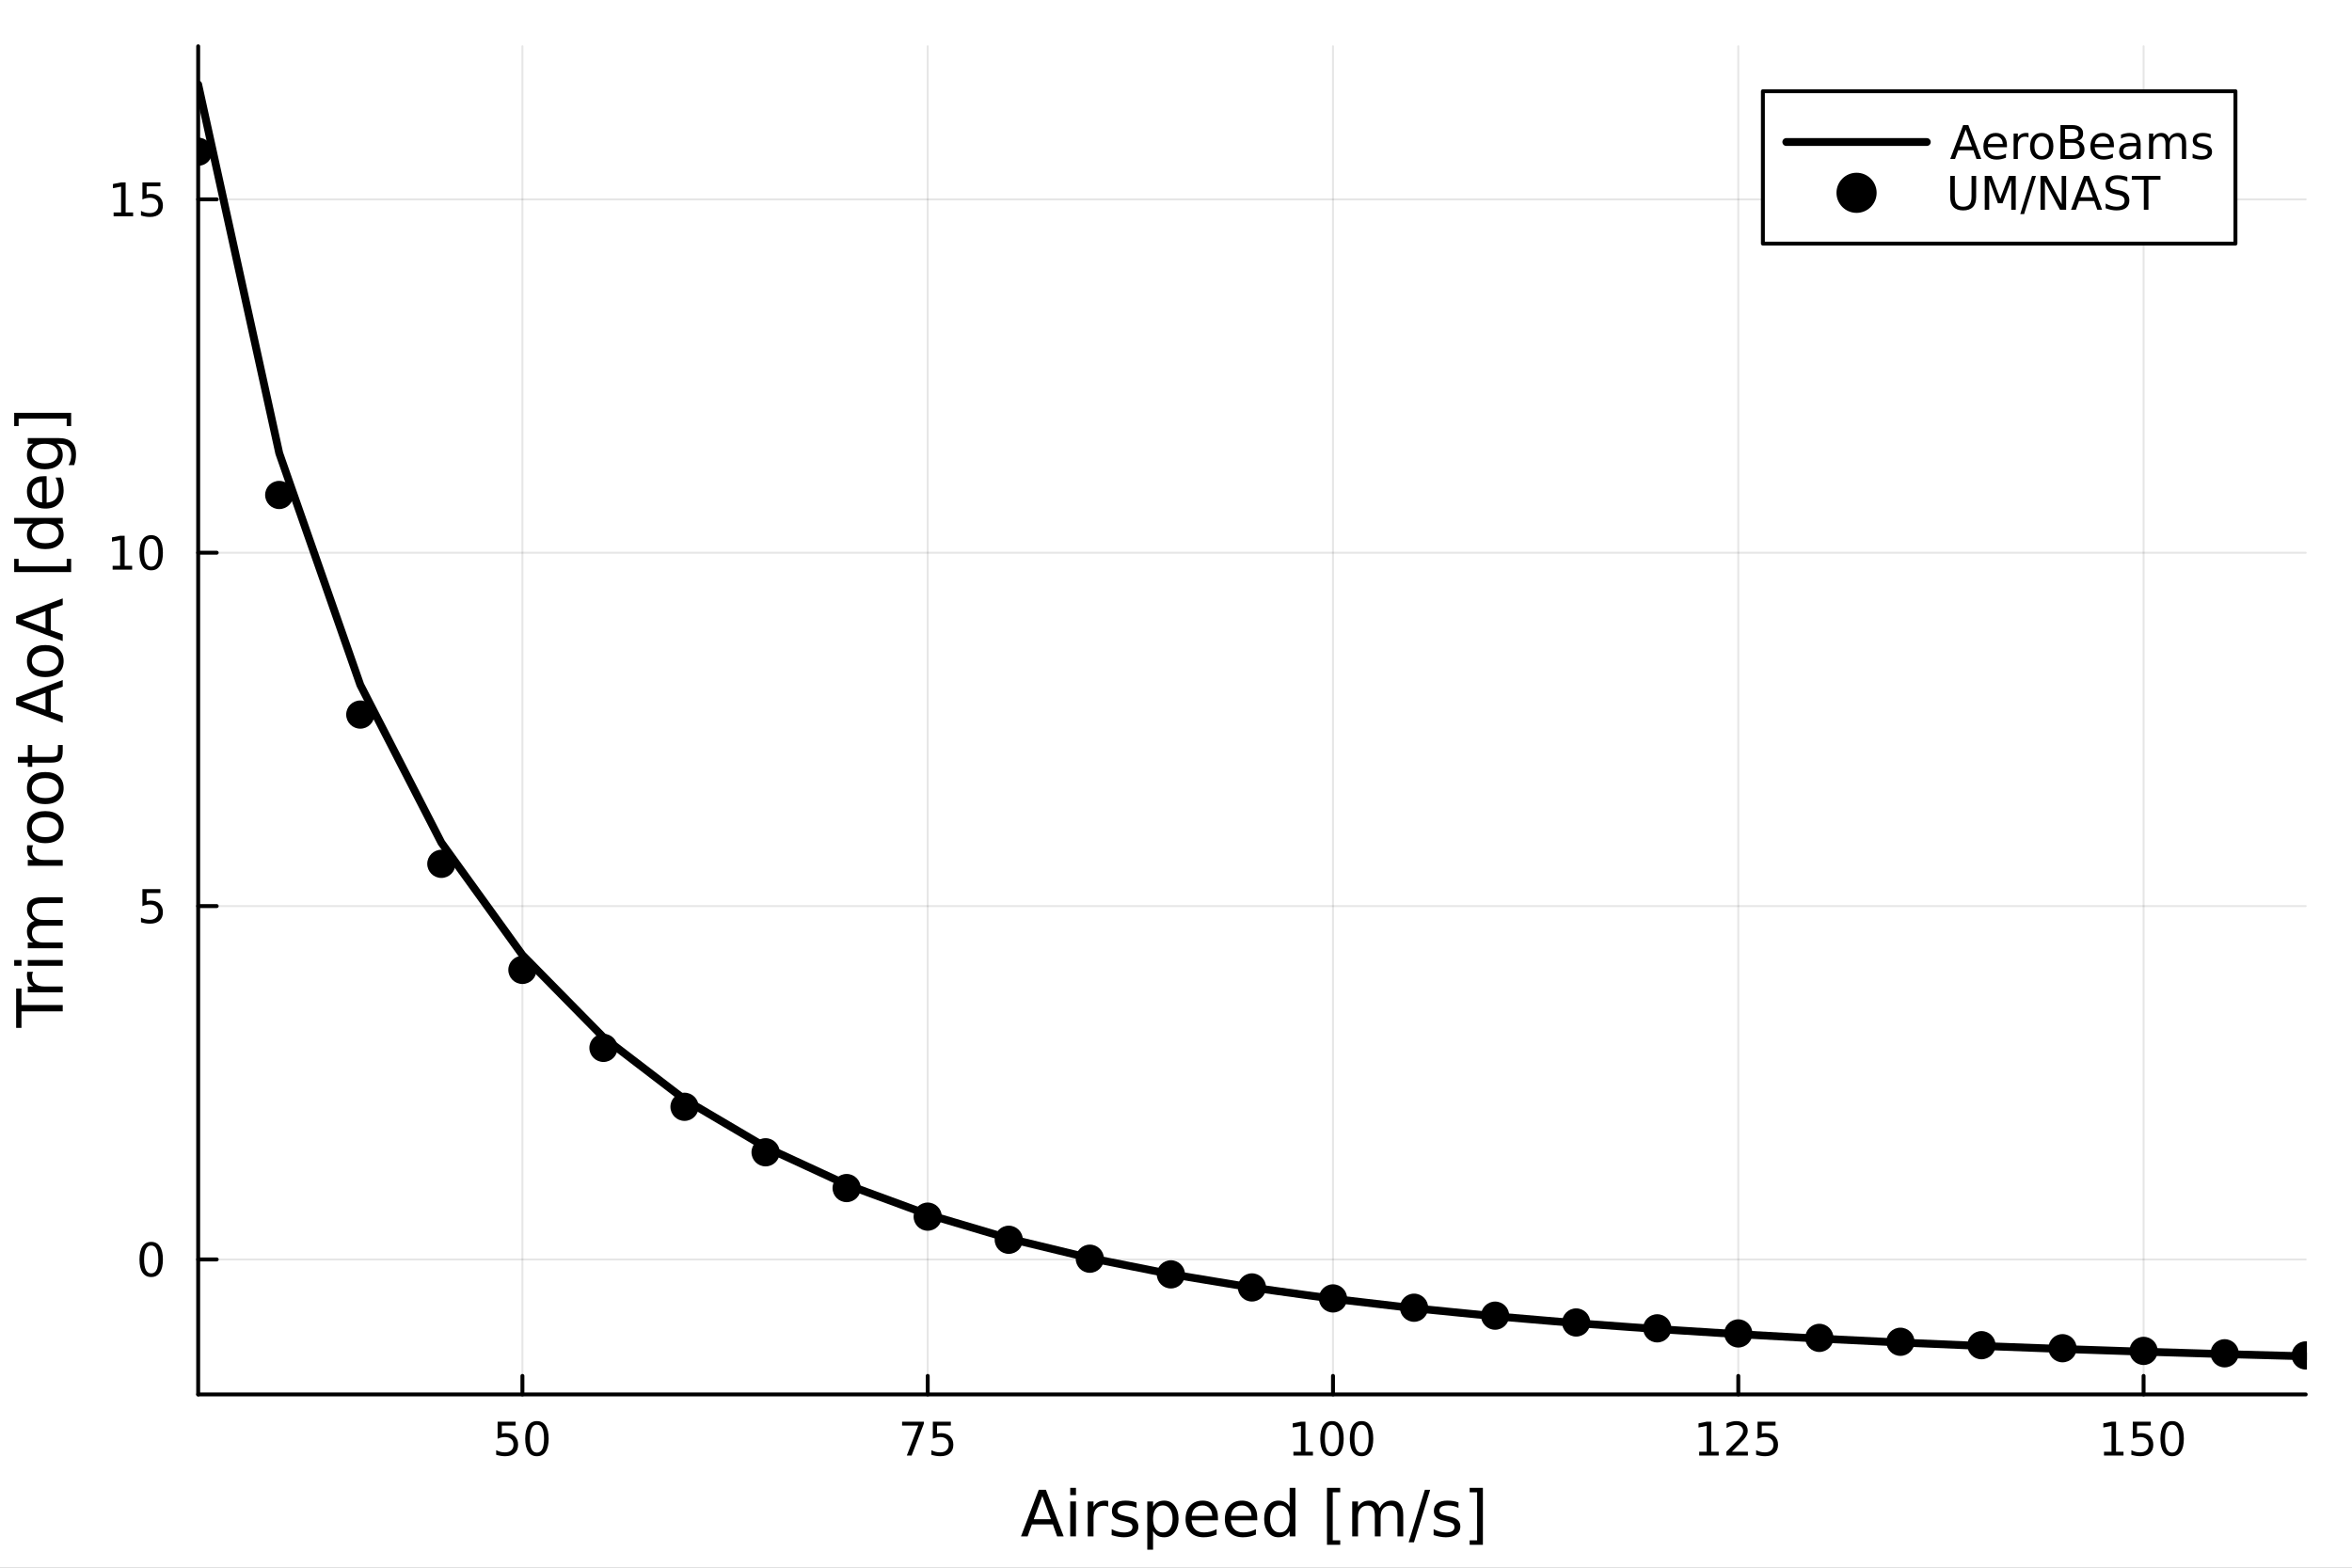 <?xml version="1.0" encoding="utf-8"?>
<svg xmlns="http://www.w3.org/2000/svg" xmlns:xlink="http://www.w3.org/1999/xlink" width="600" height="400" viewBox="0 0 2400 1600">
<rect x="0" y="0" width="2400" height="1600" fill="#808080" stroke="none"/>
<defs>
  <clipPath id="clip500">
    <rect x="0" y="0" width="2400" height="1600"/>
  </clipPath>
</defs>
<path clip-path="url(#clip500)" d="M0 1600 L2400 1600 L2400 0 L0 0  Z" fill="#ffffff" fill-rule="evenodd" fill-opacity="1"/>
<defs>
  <clipPath id="clip501">
    <rect x="480" y="0" width="1681" height="1600"/>
  </clipPath>
</defs>
<path clip-path="url(#clip500)" d="M202.227 1423.18 L2352.76 1423.18 L2352.76 47.244 L202.227 47.244  Z" fill="#ffffff" fill-rule="evenodd" fill-opacity="1"/>
<defs>
  <clipPath id="clip502">
    <rect x="202" y="47" width="2152" height="1377"/>
  </clipPath>
</defs>
<polyline clip-path="url(#clip502)" style="stroke:#000000; stroke-linecap:round; stroke-linejoin:round; stroke-width:2; stroke-opacity:0.1; fill:none" points="533.078,1423.18 533.078,47.244 "/>
<polyline clip-path="url(#clip502)" style="stroke:#000000; stroke-linecap:round; stroke-linejoin:round; stroke-width:2; stroke-opacity:0.1; fill:none" points="946.641,1423.18 946.641,47.244 "/>
<polyline clip-path="url(#clip502)" style="stroke:#000000; stroke-linecap:round; stroke-linejoin:round; stroke-width:2; stroke-opacity:0.1; fill:none" points="1360.2,1423.18 1360.2,47.244 "/>
<polyline clip-path="url(#clip502)" style="stroke:#000000; stroke-linecap:round; stroke-linejoin:round; stroke-width:2; stroke-opacity:0.1; fill:none" points="1773.77,1423.18 1773.77,47.244 "/>
<polyline clip-path="url(#clip502)" style="stroke:#000000; stroke-linecap:round; stroke-linejoin:round; stroke-width:2; stroke-opacity:0.1; fill:none" points="2187.33,1423.18 2187.33,47.244 "/>
<polyline clip-path="url(#clip502)" style="stroke:#000000; stroke-linecap:round; stroke-linejoin:round; stroke-width:2; stroke-opacity:0.1; fill:none" points="202.227,1285.4 2352.76,1285.4 "/>
<polyline clip-path="url(#clip502)" style="stroke:#000000; stroke-linecap:round; stroke-linejoin:round; stroke-width:2; stroke-opacity:0.1; fill:none" points="202.227,924.753 2352.76,924.753 "/>
<polyline clip-path="url(#clip502)" style="stroke:#000000; stroke-linecap:round; stroke-linejoin:round; stroke-width:2; stroke-opacity:0.1; fill:none" points="202.227,564.111 2352.76,564.111 "/>
<polyline clip-path="url(#clip502)" style="stroke:#000000; stroke-linecap:round; stroke-linejoin:round; stroke-width:2; stroke-opacity:0.1; fill:none" points="202.227,203.468 2352.76,203.468 "/>
<polyline clip-path="url(#clip500)" style="stroke:#000000; stroke-linecap:round; stroke-linejoin:round; stroke-width:4; stroke-opacity:1; fill:none" points="202.227,1423.18 2352.76,1423.18 "/>
<polyline clip-path="url(#clip500)" style="stroke:#000000; stroke-linecap:round; stroke-linejoin:round; stroke-width:4; stroke-opacity:1; fill:none" points="533.078,1423.18 533.078,1404.28 "/>
<polyline clip-path="url(#clip500)" style="stroke:#000000; stroke-linecap:round; stroke-linejoin:round; stroke-width:4; stroke-opacity:1; fill:none" points="946.641,1423.18 946.641,1404.28 "/>
<polyline clip-path="url(#clip500)" style="stroke:#000000; stroke-linecap:round; stroke-linejoin:round; stroke-width:4; stroke-opacity:1; fill:none" points="1360.2,1423.18 1360.2,1404.28 "/>
<polyline clip-path="url(#clip500)" style="stroke:#000000; stroke-linecap:round; stroke-linejoin:round; stroke-width:4; stroke-opacity:1; fill:none" points="1773.77,1423.18 1773.77,1404.28 "/>
<polyline clip-path="url(#clip500)" style="stroke:#000000; stroke-linecap:round; stroke-linejoin:round; stroke-width:4; stroke-opacity:1; fill:none" points="2187.33,1423.18 2187.33,1404.28 "/>
<path clip-path="url(#clip500)" d="M507.777 1451.02 L526.134 1451.02 L526.134 1454.96 L512.06 1454.96 L512.06 1463.43 Q513.078 1463.08 514.097 1462.92 Q515.115 1462.73 516.134 1462.73 Q521.921 1462.73 525.3 1465.9 Q528.68 1469.08 528.68 1474.49 Q528.68 1480.07 525.208 1483.17 Q521.735 1486.25 515.416 1486.25 Q513.24 1486.25 510.972 1485.88 Q508.726 1485.51 506.319 1484.77 L506.319 1480.07 Q508.402 1481.2 510.624 1481.76 Q512.847 1482.32 515.323 1482.32 Q519.328 1482.32 521.666 1480.21 Q524.004 1478.1 524.004 1474.49 Q524.004 1470.88 521.666 1468.77 Q519.328 1466.67 515.323 1466.67 Q513.448 1466.67 511.573 1467.08 Q509.722 1467.5 507.777 1468.38 L507.777 1451.02 Z" fill="#000000" fill-rule="nonzero" fill-opacity="1" /><path clip-path="url(#clip500)" d="M547.893 1454.1 Q544.282 1454.1 542.453 1457.66 Q540.647 1461.2 540.647 1468.33 Q540.647 1475.44 542.453 1479.01 Q544.282 1482.55 547.893 1482.55 Q551.527 1482.55 553.333 1479.01 Q555.161 1475.44 555.161 1468.33 Q555.161 1461.2 553.333 1457.66 Q551.527 1454.1 547.893 1454.1 M547.893 1450.39 Q553.703 1450.39 556.758 1455 Q559.837 1459.58 559.837 1468.33 Q559.837 1477.06 556.758 1481.67 Q553.703 1486.25 547.893 1486.25 Q542.083 1486.25 539.004 1481.67 Q535.948 1477.06 535.948 1468.33 Q535.948 1459.58 539.004 1455 Q542.083 1450.39 547.893 1450.39 Z" fill="#000000" fill-rule="nonzero" fill-opacity="1" /><path clip-path="url(#clip500)" d="M920.495 1451.02 L942.718 1451.02 L942.718 1453.01 L930.171 1485.58 L925.287 1485.58 L937.093 1454.96 L920.495 1454.96 L920.495 1451.02 Z" fill="#000000" fill-rule="nonzero" fill-opacity="1" /><path clip-path="url(#clip500)" d="M951.884 1451.02 L970.241 1451.02 L970.241 1454.96 L956.167 1454.96 L956.167 1463.43 Q957.185 1463.08 958.204 1462.92 Q959.222 1462.73 960.241 1462.73 Q966.028 1462.73 969.407 1465.9 Q972.787 1469.08 972.787 1474.49 Q972.787 1480.07 969.315 1483.17 Q965.842 1486.25 959.523 1486.25 Q957.347 1486.25 955.079 1485.88 Q952.833 1485.51 950.426 1484.77 L950.426 1480.07 Q952.509 1481.2 954.731 1481.76 Q956.954 1482.32 959.43 1482.32 Q963.435 1482.32 965.773 1480.21 Q968.111 1478.1 968.111 1474.49 Q968.111 1470.88 965.773 1468.77 Q963.435 1466.67 959.43 1466.67 Q957.555 1466.67 955.68 1467.08 Q953.829 1467.5 951.884 1468.38 L951.884 1451.02 Z" fill="#000000" fill-rule="nonzero" fill-opacity="1" /><path clip-path="url(#clip500)" d="M1319.81 1481.64 L1327.45 1481.64 L1327.45 1455.28 L1319.14 1456.95 L1319.14 1452.69 L1327.4 1451.02 L1332.08 1451.02 L1332.08 1481.64 L1339.72 1481.64 L1339.72 1485.58 L1319.81 1485.58 L1319.81 1481.64 Z" fill="#000000" fill-rule="nonzero" fill-opacity="1" /><path clip-path="url(#clip500)" d="M1359.16 1454.1 Q1355.55 1454.1 1353.72 1457.66 Q1351.92 1461.2 1351.92 1468.33 Q1351.92 1475.44 1353.72 1479.01 Q1355.55 1482.55 1359.16 1482.55 Q1362.8 1482.55 1364.6 1479.01 Q1366.43 1475.44 1366.43 1468.33 Q1366.43 1461.2 1364.6 1457.66 Q1362.8 1454.1 1359.16 1454.1 M1359.16 1450.39 Q1364.97 1450.39 1368.03 1455 Q1371.11 1459.58 1371.11 1468.33 Q1371.11 1477.06 1368.03 1481.67 Q1364.97 1486.25 1359.16 1486.25 Q1353.35 1486.25 1350.27 1481.67 Q1347.22 1477.06 1347.22 1468.33 Q1347.22 1459.58 1350.27 1455 Q1353.35 1450.39 1359.16 1450.39 Z" fill="#000000" fill-rule="nonzero" fill-opacity="1" /><path clip-path="url(#clip500)" d="M1389.32 1454.1 Q1385.71 1454.1 1383.88 1457.66 Q1382.08 1461.2 1382.08 1468.33 Q1382.08 1475.44 1383.88 1479.01 Q1385.71 1482.55 1389.32 1482.55 Q1392.96 1482.55 1394.76 1479.01 Q1396.59 1475.44 1396.59 1468.33 Q1396.59 1461.2 1394.76 1457.66 Q1392.96 1454.1 1389.32 1454.1 M1389.32 1450.39 Q1395.13 1450.39 1398.19 1455 Q1401.27 1459.58 1401.27 1468.33 Q1401.27 1477.06 1398.19 1481.67 Q1395.13 1486.25 1389.32 1486.25 Q1383.51 1486.25 1380.44 1481.67 Q1377.38 1477.06 1377.38 1468.33 Q1377.38 1459.58 1380.44 1455 Q1383.51 1450.39 1389.32 1450.39 Z" fill="#000000" fill-rule="nonzero" fill-opacity="1" /><path clip-path="url(#clip500)" d="M1733.87 1481.64 L1741.51 1481.64 L1741.51 1455.28 L1733.2 1456.95 L1733.2 1452.69 L1741.46 1451.02 L1746.14 1451.02 L1746.14 1481.64 L1753.78 1481.64 L1753.78 1485.58 L1733.87 1485.58 L1733.87 1481.64 Z" fill="#000000" fill-rule="nonzero" fill-opacity="1" /><path clip-path="url(#clip500)" d="M1767.25 1481.64 L1783.57 1481.64 L1783.57 1485.58 L1761.63 1485.58 L1761.63 1481.64 Q1764.29 1478.89 1768.87 1474.26 Q1773.48 1469.61 1774.66 1468.27 Q1776.9 1465.74 1777.78 1464.01 Q1778.69 1462.25 1778.69 1460.56 Q1778.69 1457.8 1776.74 1456.07 Q1774.82 1454.33 1771.72 1454.33 Q1769.52 1454.33 1767.07 1455.09 Q1764.64 1455.86 1761.86 1457.41 L1761.86 1452.69 Q1764.68 1451.55 1767.14 1450.97 Q1769.59 1450.39 1771.63 1450.39 Q1777 1450.39 1780.19 1453.08 Q1783.39 1455.77 1783.39 1460.26 Q1783.39 1462.39 1782.58 1464.31 Q1781.79 1466.2 1779.68 1468.8 Q1779.1 1469.47 1776 1472.69 Q1772.9 1475.88 1767.25 1481.64 Z" fill="#000000" fill-rule="nonzero" fill-opacity="1" /><path clip-path="url(#clip500)" d="M1793.43 1451.02 L1811.79 1451.02 L1811.79 1454.96 L1797.71 1454.96 L1797.71 1463.43 Q1798.73 1463.08 1799.75 1462.92 Q1800.77 1462.73 1801.79 1462.73 Q1807.58 1462.73 1810.95 1465.9 Q1814.33 1469.08 1814.33 1474.49 Q1814.33 1480.07 1810.86 1483.17 Q1807.39 1486.25 1801.07 1486.25 Q1798.89 1486.25 1796.63 1485.88 Q1794.38 1485.51 1791.97 1484.77 L1791.97 1480.07 Q1794.06 1481.2 1796.28 1481.76 Q1798.5 1482.32 1800.98 1482.32 Q1804.98 1482.32 1807.32 1480.21 Q1809.66 1478.1 1809.66 1474.49 Q1809.66 1470.88 1807.32 1468.77 Q1804.98 1466.67 1800.98 1466.67 Q1799.1 1466.67 1797.23 1467.08 Q1795.38 1467.5 1793.43 1468.38 L1793.43 1451.02 Z" fill="#000000" fill-rule="nonzero" fill-opacity="1" /><path clip-path="url(#clip500)" d="M2146.94 1481.64 L2154.58 1481.64 L2154.58 1455.28 L2146.27 1456.95 L2146.27 1452.69 L2154.53 1451.02 L2159.21 1451.02 L2159.21 1481.64 L2166.84 1481.64 L2166.84 1485.58 L2146.94 1485.58 L2146.94 1481.64 Z" fill="#000000" fill-rule="nonzero" fill-opacity="1" /><path clip-path="url(#clip500)" d="M2176.34 1451.02 L2194.69 1451.02 L2194.69 1454.96 L2180.62 1454.96 L2180.62 1463.43 Q2181.64 1463.08 2182.65 1462.92 Q2183.67 1462.73 2184.69 1462.73 Q2190.48 1462.73 2193.86 1465.9 Q2197.24 1469.08 2197.24 1474.49 Q2197.24 1480.07 2193.77 1483.17 Q2190.29 1486.25 2183.97 1486.25 Q2181.8 1486.25 2179.53 1485.88 Q2177.28 1485.51 2174.88 1484.77 L2174.88 1480.07 Q2176.96 1481.2 2179.18 1481.76 Q2181.4 1482.32 2183.88 1482.32 Q2187.89 1482.32 2190.22 1480.21 Q2192.56 1478.1 2192.56 1474.49 Q2192.56 1470.88 2190.22 1468.77 Q2187.89 1466.67 2183.88 1466.67 Q2182.01 1466.67 2180.13 1467.08 Q2178.28 1467.5 2176.34 1468.38 L2176.34 1451.02 Z" fill="#000000" fill-rule="nonzero" fill-opacity="1" /><path clip-path="url(#clip500)" d="M2216.45 1454.1 Q2212.84 1454.1 2211.01 1457.66 Q2209.21 1461.2 2209.21 1468.33 Q2209.21 1475.44 2211.01 1479.01 Q2212.84 1482.55 2216.45 1482.55 Q2220.09 1482.55 2221.89 1479.01 Q2223.72 1475.44 2223.72 1468.33 Q2223.72 1461.2 2221.89 1457.66 Q2220.09 1454.1 2216.45 1454.1 M2216.45 1450.39 Q2222.26 1450.39 2225.32 1455 Q2228.4 1459.58 2228.4 1468.33 Q2228.4 1477.06 2225.32 1481.67 Q2222.26 1486.25 2216.45 1486.25 Q2210.64 1486.25 2207.56 1481.67 Q2204.51 1477.06 2204.51 1468.33 Q2204.51 1459.58 2207.56 1455 Q2210.64 1450.39 2216.45 1450.39 Z" fill="#000000" fill-rule="nonzero" fill-opacity="1" /><path clip-path="url(#clip500)" d="M1063.6 1526.86 L1054.88 1550.51 L1072.36 1550.51 L1063.6 1526.86 M1059.98 1520.52 L1067.26 1520.52 L1085.37 1568.04 L1078.69 1568.04 L1074.36 1555.85 L1052.94 1555.85 L1048.61 1568.04 L1041.83 1568.04 L1059.98 1520.52 Z" fill="#000000" fill-rule="nonzero" fill-opacity="1" /><path clip-path="url(#clip500)" d="M1092.06 1532.4 L1097.92 1532.4 L1097.92 1568.04 L1092.06 1568.04 L1092.06 1532.4 M1092.06 1518.52 L1097.92 1518.52 L1097.92 1525.93 L1092.06 1525.93 L1092.06 1518.52 Z" fill="#000000" fill-rule="nonzero" fill-opacity="1" /><path clip-path="url(#clip500)" d="M1130.83 1537.87 Q1129.84 1537.3 1128.66 1537.04 Q1127.52 1536.76 1126.12 1536.76 Q1121.15 1536.76 1118.48 1540 Q1115.83 1543.22 1115.83 1549.27 L1115.83 1568.04 L1109.95 1568.04 L1109.95 1532.4 L1115.83 1532.4 L1115.83 1537.93 Q1117.68 1534.69 1120.64 1533.13 Q1123.6 1531.54 1127.83 1531.54 Q1128.44 1531.54 1129.17 1531.63 Q1129.9 1531.7 1130.79 1531.85 L1130.83 1537.87 Z" fill="#000000" fill-rule="nonzero" fill-opacity="1" /><path clip-path="url(#clip500)" d="M1159.69 1533.45 L1159.69 1538.98 Q1157.21 1537.71 1154.54 1537.07 Q1151.86 1536.44 1149 1536.44 Q1144.64 1536.44 1142.44 1537.77 Q1140.28 1539.11 1140.28 1541.79 Q1140.28 1543.82 1141.84 1545 Q1143.4 1546.15 1148.11 1547.2 L1150.11 1547.64 Q1156.35 1548.98 1158.96 1551.43 Q1161.6 1553.85 1161.6 1558.21 Q1161.6 1563.17 1157.66 1566.07 Q1153.74 1568.97 1146.87 1568.97 Q1144 1568.97 1140.88 1568.39 Q1137.8 1567.85 1134.36 1566.74 L1134.36 1560.69 Q1137.61 1562.38 1140.76 1563.24 Q1143.91 1564.07 1146.99 1564.07 Q1151.13 1564.07 1153.36 1562.66 Q1155.59 1561.23 1155.59 1558.65 Q1155.59 1556.27 1153.97 1554.99 Q1152.37 1553.72 1146.93 1552.54 L1144.89 1552.07 Q1139.45 1550.92 1137.03 1548.56 Q1134.61 1546.18 1134.61 1542.04 Q1134.61 1537.01 1138.18 1534.27 Q1141.74 1531.54 1148.3 1531.54 Q1151.55 1531.54 1154.41 1532.01 Q1157.28 1532.49 1159.69 1533.45 Z" fill="#000000" fill-rule="nonzero" fill-opacity="1" /><path clip-path="url(#clip500)" d="M1176.6 1562.7 L1176.6 1581.6 L1170.71 1581.6 L1170.71 1532.4 L1176.6 1532.4 L1176.6 1537.81 Q1178.44 1534.62 1181.24 1533.1 Q1184.07 1531.54 1187.99 1531.54 Q1194.48 1531.54 1198.53 1536.69 Q1202.6 1541.85 1202.6 1550.25 Q1202.6 1558.65 1198.53 1563.81 Q1194.48 1568.97 1187.99 1568.97 Q1184.07 1568.97 1181.24 1567.44 Q1178.44 1565.88 1176.6 1562.7 M1196.52 1550.25 Q1196.52 1543.79 1193.85 1540.13 Q1191.2 1536.44 1186.56 1536.44 Q1181.91 1536.44 1179.24 1540.13 Q1176.6 1543.79 1176.6 1550.25 Q1176.6 1556.71 1179.24 1560.4 Q1181.91 1564.07 1186.56 1564.07 Q1191.2 1564.07 1193.85 1560.4 Q1196.52 1556.71 1196.52 1550.25 Z" fill="#000000" fill-rule="nonzero" fill-opacity="1" /><path clip-path="url(#clip500)" d="M1242.8 1548.76 L1242.8 1551.62 L1215.87 1551.62 Q1216.25 1557.67 1219.5 1560.85 Q1222.78 1564 1228.6 1564 Q1231.98 1564 1235.13 1563.17 Q1238.31 1562.35 1241.43 1560.69 L1241.43 1566.23 Q1238.28 1567.57 1234.97 1568.27 Q1231.66 1568.97 1228.25 1568.97 Q1219.72 1568.97 1214.73 1564 Q1209.76 1559.04 1209.76 1550.57 Q1209.76 1541.82 1214.47 1536.69 Q1219.21 1531.54 1227.23 1531.54 Q1234.43 1531.54 1238.6 1536.18 Q1242.8 1540.8 1242.8 1548.76 M1236.94 1547.04 Q1236.88 1542.23 1234.24 1539.37 Q1231.63 1536.5 1227.3 1536.5 Q1222.4 1536.5 1219.44 1539.27 Q1216.51 1542.04 1216.06 1547.07 L1236.94 1547.04 Z" fill="#000000" fill-rule="nonzero" fill-opacity="1" /><path clip-path="url(#clip500)" d="M1282.9 1548.76 L1282.9 1551.62 L1255.98 1551.62 Q1256.36 1557.67 1259.6 1560.85 Q1262.88 1564 1268.71 1564 Q1272.08 1564 1275.23 1563.17 Q1278.41 1562.35 1281.53 1560.69 L1281.53 1566.23 Q1278.38 1567.57 1275.07 1568.27 Q1271.76 1568.97 1268.36 1568.97 Q1259.83 1568.97 1254.83 1564 Q1249.86 1559.04 1249.86 1550.57 Q1249.86 1541.82 1254.58 1536.69 Q1259.32 1531.54 1267.34 1531.54 Q1274.53 1531.54 1278.7 1536.18 Q1282.9 1540.8 1282.9 1548.76 M1277.05 1547.04 Q1276.98 1542.23 1274.34 1539.37 Q1271.73 1536.5 1267.4 1536.5 Q1262.5 1536.5 1259.54 1539.27 Q1256.61 1542.04 1256.17 1547.07 L1277.05 1547.04 Z" fill="#000000" fill-rule="nonzero" fill-opacity="1" /><path clip-path="url(#clip500)" d="M1315.97 1537.81 L1315.97 1518.52 L1321.83 1518.52 L1321.83 1568.04 L1315.97 1568.04 L1315.97 1562.7 Q1314.13 1565.88 1311.29 1567.44 Q1308.49 1568.97 1304.55 1568.97 Q1298.08 1568.97 1294.01 1563.81 Q1289.97 1558.65 1289.97 1550.25 Q1289.97 1541.85 1294.01 1536.69 Q1298.08 1531.54 1304.55 1531.54 Q1308.49 1531.54 1311.29 1533.1 Q1314.13 1534.62 1315.97 1537.81 M1296.02 1550.25 Q1296.02 1556.71 1298.66 1560.4 Q1301.33 1564.07 1305.98 1564.07 Q1310.63 1564.07 1313.3 1560.4 Q1315.97 1556.71 1315.97 1550.25 Q1315.97 1543.79 1313.3 1540.13 Q1310.63 1536.44 1305.98 1536.44 Q1301.33 1536.44 1298.66 1540.13 Q1296.02 1543.79 1296.02 1550.25 Z" fill="#000000" fill-rule="nonzero" fill-opacity="1" /><path clip-path="url(#clip500)" d="M1354.07 1518.52 L1367.57 1518.52 L1367.57 1523.07 L1359.93 1523.07 L1359.93 1572.09 L1367.57 1572.09 L1367.57 1576.64 L1354.07 1576.64 L1354.07 1518.52 Z" fill="#000000" fill-rule="nonzero" fill-opacity="1" /><path clip-path="url(#clip500)" d="M1407.8 1539.24 Q1409.99 1535.29 1413.05 1533.41 Q1416.1 1531.54 1420.24 1531.54 Q1425.81 1531.54 1428.84 1535.45 Q1431.86 1539.33 1431.86 1546.53 L1431.86 1568.04 L1425.97 1568.04 L1425.97 1546.72 Q1425.97 1541.59 1424.16 1539.11 Q1422.34 1536.63 1418.62 1536.63 Q1414.07 1536.63 1411.43 1539.65 Q1408.78 1542.68 1408.78 1547.9 L1408.78 1568.04 L1402.9 1568.04 L1402.9 1546.72 Q1402.9 1541.56 1401.08 1539.11 Q1399.27 1536.63 1395.48 1536.63 Q1390.99 1536.63 1388.35 1539.68 Q1385.71 1542.71 1385.71 1547.9 L1385.71 1568.04 L1379.82 1568.04 L1379.82 1532.4 L1385.71 1532.4 L1385.71 1537.93 Q1387.71 1534.66 1390.51 1533.1 Q1393.32 1531.54 1397.17 1531.54 Q1401.05 1531.54 1403.76 1533.51 Q1406.49 1535.48 1407.8 1539.24 Z" fill="#000000" fill-rule="nonzero" fill-opacity="1" /><path clip-path="url(#clip500)" d="M1453.95 1520.52 L1459.36 1520.52 L1442.81 1574.09 L1437.4 1574.09 L1453.95 1520.52 Z" fill="#000000" fill-rule="nonzero" fill-opacity="1" /><path clip-path="url(#clip500)" d="M1488.23 1533.45 L1488.23 1538.98 Q1485.75 1537.71 1483.07 1537.07 Q1480.4 1536.44 1477.53 1536.44 Q1473.17 1536.44 1470.98 1537.77 Q1468.81 1539.11 1468.81 1541.79 Q1468.81 1543.82 1470.37 1545 Q1471.93 1546.15 1476.64 1547.2 L1478.65 1547.64 Q1484.89 1548.98 1487.5 1551.43 Q1490.14 1553.85 1490.14 1558.21 Q1490.14 1563.17 1486.19 1566.07 Q1482.28 1568.97 1475.4 1568.97 Q1472.54 1568.97 1469.42 1568.39 Q1466.33 1567.85 1462.89 1566.74 L1462.89 1560.69 Q1466.14 1562.38 1469.29 1563.24 Q1472.44 1564.07 1475.53 1564.07 Q1479.67 1564.07 1481.89 1562.66 Q1484.12 1561.23 1484.12 1558.65 Q1484.12 1556.27 1482.5 1554.99 Q1480.91 1553.72 1475.47 1552.54 L1473.43 1552.07 Q1467.99 1550.92 1465.57 1548.56 Q1463.15 1546.18 1463.15 1542.04 Q1463.15 1537.01 1466.71 1534.27 Q1470.28 1531.54 1476.83 1531.54 Q1480.08 1531.54 1482.94 1532.01 Q1485.81 1532.49 1488.23 1533.45 Z" fill="#000000" fill-rule="nonzero" fill-opacity="1" /><path clip-path="url(#clip500)" d="M1513.15 1518.52 L1513.15 1576.64 L1499.65 1576.64 L1499.65 1572.09 L1507.26 1572.09 L1507.26 1523.07 L1499.65 1523.07 L1499.65 1518.52 L1513.15 1518.52 Z" fill="#000000" fill-rule="nonzero" fill-opacity="1" /><polyline clip-path="url(#clip500)" style="stroke:#000000; stroke-linecap:round; stroke-linejoin:round; stroke-width:4; stroke-opacity:1; fill:none" points="202.227,1423.18 202.227,47.244 "/>
<polyline clip-path="url(#clip500)" style="stroke:#000000; stroke-linecap:round; stroke-linejoin:round; stroke-width:4; stroke-opacity:1; fill:none" points="202.227,1285.4 221.125,1285.4 "/>
<polyline clip-path="url(#clip500)" style="stroke:#000000; stroke-linecap:round; stroke-linejoin:round; stroke-width:4; stroke-opacity:1; fill:none" points="202.227,924.753 221.125,924.753 "/>
<polyline clip-path="url(#clip500)" style="stroke:#000000; stroke-linecap:round; stroke-linejoin:round; stroke-width:4; stroke-opacity:1; fill:none" points="202.227,564.111 221.125,564.111 "/>
<polyline clip-path="url(#clip500)" style="stroke:#000000; stroke-linecap:round; stroke-linejoin:round; stroke-width:4; stroke-opacity:1; fill:none" points="202.227,203.468 221.125,203.468 "/>
<path clip-path="url(#clip500)" d="M154.283 1271.2 Q150.672 1271.2 148.843 1274.76 Q147.038 1278.3 147.038 1285.43 Q147.038 1292.54 148.843 1296.1 Q150.672 1299.64 154.283 1299.64 Q157.917 1299.64 159.723 1296.1 Q161.552 1292.54 161.552 1285.43 Q161.552 1278.3 159.723 1274.76 Q157.917 1271.2 154.283 1271.2 M154.283 1267.49 Q160.093 1267.49 163.149 1272.1 Q166.227 1276.68 166.227 1285.43 Q166.227 1294.16 163.149 1298.76 Q160.093 1303.35 154.283 1303.35 Q148.473 1303.35 145.394 1298.76 Q142.339 1294.16 142.339 1285.43 Q142.339 1276.68 145.394 1272.1 Q148.473 1267.49 154.283 1267.49 Z" fill="#000000" fill-rule="nonzero" fill-opacity="1" /><path clip-path="url(#clip500)" d="M145.325 907.473 L163.681 907.473 L163.681 911.409 L149.607 911.409 L149.607 919.881 Q150.626 919.534 151.644 919.372 Q152.663 919.186 153.681 919.186 Q159.468 919.186 162.848 922.358 Q166.227 925.529 166.227 930.946 Q166.227 936.524 162.755 939.626 Q159.283 942.705 152.964 942.705 Q150.788 942.705 148.519 942.334 Q146.274 941.964 143.866 941.223 L143.866 936.524 Q145.95 937.658 148.172 938.214 Q150.394 938.77 152.871 938.77 Q156.876 938.77 159.214 936.663 Q161.552 934.557 161.552 930.946 Q161.552 927.334 159.214 925.228 Q156.876 923.122 152.871 923.122 Q150.996 923.122 149.121 923.538 Q147.269 923.955 145.325 924.834 L145.325 907.473 Z" fill="#000000" fill-rule="nonzero" fill-opacity="1" /><path clip-path="url(#clip500)" d="M114.931 577.455 L122.57 577.455 L122.57 551.09 L114.26 552.756 L114.26 548.497 L122.524 546.831 L127.2 546.831 L127.2 577.455 L134.839 577.455 L134.839 581.391 L114.931 581.391 L114.931 577.455 Z" fill="#000000" fill-rule="nonzero" fill-opacity="1" /><path clip-path="url(#clip500)" d="M154.283 549.909 Q150.672 549.909 148.843 553.474 Q147.038 557.016 147.038 564.145 Q147.038 571.252 148.843 574.816 Q150.672 578.358 154.283 578.358 Q157.917 578.358 159.723 574.816 Q161.552 571.252 161.552 564.145 Q161.552 557.016 159.723 553.474 Q157.917 549.909 154.283 549.909 M154.283 546.206 Q160.093 546.206 163.149 550.812 Q166.227 555.395 166.227 564.145 Q166.227 572.872 163.149 577.478 Q160.093 582.062 154.283 582.062 Q148.473 582.062 145.394 577.478 Q142.339 572.872 142.339 564.145 Q142.339 555.395 145.394 550.812 Q148.473 546.206 154.283 546.206 Z" fill="#000000" fill-rule="nonzero" fill-opacity="1" /><path clip-path="url(#clip500)" d="M115.927 216.812 L123.566 216.812 L123.566 190.447 L115.256 192.113 L115.256 187.854 L123.519 186.188 L128.195 186.188 L128.195 216.812 L135.834 216.812 L135.834 220.748 L115.927 220.748 L115.927 216.812 Z" fill="#000000" fill-rule="nonzero" fill-opacity="1" /><path clip-path="url(#clip500)" d="M145.325 186.188 L163.681 186.188 L163.681 190.123 L149.607 190.123 L149.607 198.595 Q150.626 198.248 151.644 198.086 Q152.663 197.9 153.681 197.9 Q159.468 197.9 162.848 201.072 Q166.227 204.243 166.227 209.66 Q166.227 215.238 162.755 218.34 Q159.283 221.419 152.964 221.419 Q150.788 221.419 148.519 221.048 Q146.274 220.678 143.866 219.937 L143.866 215.238 Q145.95 216.373 148.172 216.928 Q150.394 217.484 152.871 217.484 Q156.876 217.484 159.214 215.377 Q161.552 213.271 161.552 209.66 Q161.552 206.049 159.214 203.942 Q156.876 201.836 152.871 201.836 Q150.996 201.836 149.121 202.252 Q147.269 202.669 145.325 203.549 L145.325 186.188 Z" fill="#000000" fill-rule="nonzero" fill-opacity="1" /><path clip-path="url(#clip500)" d="M16.484 1049.07 L16.484 1008.87 L21.895 1008.87 L21.895 1025.74 L64.004 1025.74 L64.004 1032.2 L21.895 1032.2 L21.895 1049.07 L16.484 1049.07 Z" fill="#000000" fill-rule="nonzero" fill-opacity="1" /><path clip-path="url(#clip500)" d="M33.831 991.845 Q33.258 992.832 33.003 994.01 Q32.717 995.156 32.717 996.556 Q32.717 1001.52 35.963 1004.19 Q39.178 1006.84 45.225 1006.84 L64.004 1006.84 L64.004 1012.72 L28.356 1012.72 L28.356 1006.84 L33.894 1006.84 Q30.648 1004.99 29.088 1002.03 Q27.497 999.071 27.497 994.837 Q27.497 994.233 27.592 993.501 Q27.656 992.768 27.815 991.877 L33.831 991.845 Z" fill="#000000" fill-rule="nonzero" fill-opacity="1" /><path clip-path="url(#clip500)" d="M28.356 985.703 L28.356 979.846 L64.004 979.846 L64.004 985.703 L28.356 985.703 M14.479 985.703 L14.479 979.846 L21.895 979.846 L21.895 985.703 L14.479 985.703 Z" fill="#000000" fill-rule="nonzero" fill-opacity="1" /><path clip-path="url(#clip500)" d="M35.199 939.838 Q31.253 937.641 29.375 934.586 Q27.497 931.53 27.497 927.393 Q27.497 921.823 31.412 918.799 Q35.295 915.775 42.488 915.775 L64.004 915.775 L64.004 921.664 L42.679 921.664 Q37.555 921.664 35.072 923.478 Q32.589 925.292 32.589 929.016 Q32.589 933.567 35.613 936.209 Q38.637 938.851 43.857 938.851 L64.004 938.851 L64.004 944.739 L42.679 944.739 Q37.523 944.739 35.072 946.553 Q32.589 948.368 32.589 952.155 Q32.589 956.643 35.645 959.285 Q38.669 961.927 43.857 961.927 L64.004 961.927 L64.004 967.815 L28.356 967.815 L28.356 961.927 L33.894 961.927 Q30.616 959.921 29.056 957.121 Q27.497 954.32 27.497 950.468 Q27.497 946.585 29.47 943.88 Q31.444 941.143 35.199 939.838 Z" fill="#000000" fill-rule="nonzero" fill-opacity="1" /><path clip-path="url(#clip500)" d="M33.831 862.717 Q33.258 863.704 33.003 864.881 Q32.717 866.027 32.717 867.428 Q32.717 872.393 35.963 875.067 Q39.178 877.708 45.225 877.708 L64.004 877.708 L64.004 883.597 L28.356 883.597 L28.356 877.708 L33.894 877.708 Q30.648 875.862 29.088 872.902 Q27.497 869.942 27.497 865.709 Q27.497 865.104 27.592 864.372 Q27.656 863.64 27.815 862.749 L33.831 862.717 Z" fill="#000000" fill-rule="nonzero" fill-opacity="1" /><path clip-path="url(#clip500)" d="M32.462 844.193 Q32.462 848.903 36.154 851.641 Q39.815 854.378 46.212 854.378 Q52.609 854.378 56.302 851.673 Q59.962 848.935 59.962 844.193 Q59.962 839.514 56.27 836.777 Q52.578 834.04 46.212 834.04 Q39.878 834.04 36.186 836.777 Q32.462 839.514 32.462 844.193 M27.497 844.193 Q27.497 836.554 32.462 832.194 Q37.427 827.833 46.212 827.833 Q54.965 827.833 59.962 832.194 Q64.927 836.554 64.927 844.193 Q64.927 851.864 59.962 856.224 Q54.965 860.553 46.212 860.553 Q37.427 860.553 32.462 856.224 Q27.497 851.864 27.497 844.193 Z" fill="#000000" fill-rule="nonzero" fill-opacity="1" /><path clip-path="url(#clip500)" d="M32.462 804.312 Q32.462 809.022 36.154 811.76 Q39.815 814.497 46.212 814.497 Q52.609 814.497 56.302 811.791 Q59.962 809.054 59.962 804.312 Q59.962 799.633 56.27 796.896 Q52.578 794.158 46.212 794.158 Q39.878 794.158 36.186 796.896 Q32.462 799.633 32.462 804.312 M27.497 804.312 Q27.497 796.673 32.462 792.312 Q37.427 787.952 46.212 787.952 Q54.965 787.952 59.962 792.312 Q64.927 796.673 64.927 804.312 Q64.927 811.982 59.962 816.343 Q54.965 820.672 46.212 820.672 Q37.427 820.672 32.462 816.343 Q27.497 811.982 27.497 804.312 Z" fill="#000000" fill-rule="nonzero" fill-opacity="1" /><path clip-path="url(#clip500)" d="M18.235 772.451 L28.356 772.451 L28.356 760.388 L32.908 760.388 L32.908 772.451 L52.259 772.451 Q56.62 772.451 57.861 771.274 Q59.103 770.064 59.103 766.404 L59.103 760.388 L64.004 760.388 L64.004 766.404 Q64.004 773.183 61.49 775.762 Q58.943 778.34 52.259 778.34 L32.908 778.34 L32.908 782.636 L28.356 782.636 L28.356 778.34 L18.235 778.34 L18.235 772.451 Z" fill="#000000" fill-rule="nonzero" fill-opacity="1" /><path clip-path="url(#clip500)" d="M22.818 715.828 L46.467 724.549 L46.467 707.076 L22.818 715.828 M16.484 719.457 L16.484 712.168 L64.004 694.058 L64.004 700.742 L51.814 705.07 L51.814 726.491 L64.004 730.82 L64.004 737.599 L16.484 719.457 Z" fill="#000000" fill-rule="nonzero" fill-opacity="1" /><path clip-path="url(#clip500)" d="M32.462 674.706 Q32.462 679.417 36.154 682.154 Q39.815 684.891 46.212 684.891 Q52.609 684.891 56.302 682.186 Q59.962 679.448 59.962 674.706 Q59.962 670.027 56.27 667.29 Q52.578 664.553 46.212 664.553 Q39.878 664.553 36.186 667.29 Q32.462 670.027 32.462 674.706 M27.497 674.706 Q27.497 667.067 32.462 662.707 Q37.427 658.346 46.212 658.346 Q54.965 658.346 59.962 662.707 Q64.927 667.067 64.927 674.706 Q64.927 682.377 59.962 686.737 Q54.965 691.066 46.212 691.066 Q37.427 691.066 32.462 686.737 Q27.497 682.377 27.497 674.706 Z" fill="#000000" fill-rule="nonzero" fill-opacity="1" /><path clip-path="url(#clip500)" d="M22.818 632.501 L46.467 641.222 L46.467 623.748 L22.818 632.501 M16.484 636.13 L16.484 628.841 L64.004 610.731 L64.004 617.415 L51.814 621.743 L51.814 643.164 L64.004 647.493 L64.004 654.272 L16.484 636.13 Z" fill="#000000" fill-rule="nonzero" fill-opacity="1" /><path clip-path="url(#clip500)" d="M14.479 583.867 L14.479 570.372 L19.03 570.372 L19.03 578.011 L68.046 578.011 L68.046 570.372 L72.598 570.372 L72.598 583.867 L14.479 583.867 Z" fill="#000000" fill-rule="nonzero" fill-opacity="1" /><path clip-path="url(#clip500)" d="M33.767 534.438 L14.479 534.438 L14.479 528.581 L64.004 528.581 L64.004 534.438 L58.657 534.438 Q61.84 536.284 63.399 539.116 Q64.927 541.917 64.927 545.864 Q64.927 552.325 59.771 556.399 Q54.615 560.441 46.212 560.441 Q37.809 560.441 32.653 556.399 Q27.497 552.325 27.497 545.864 Q27.497 541.917 29.056 539.116 Q30.584 536.284 33.767 534.438 M46.212 554.394 Q52.673 554.394 56.365 551.752 Q60.026 549.079 60.026 544.432 Q60.026 539.785 56.365 537.111 Q52.673 534.438 46.212 534.438 Q39.751 534.438 36.09 537.111 Q32.398 539.785 32.398 544.432 Q32.398 549.079 36.09 551.752 Q39.751 554.394 46.212 554.394 Z" fill="#000000" fill-rule="nonzero" fill-opacity="1" /><path clip-path="url(#clip500)" d="M44.716 486.026 L47.581 486.026 L47.581 512.953 Q53.628 512.571 56.811 509.325 Q59.962 506.047 59.962 500.222 Q59.962 496.848 59.134 493.697 Q58.307 490.514 56.652 487.395 L62.19 487.395 Q63.527 490.546 64.227 493.856 Q64.927 497.166 64.927 500.572 Q64.927 509.102 59.962 514.099 Q54.997 519.064 46.53 519.064 Q37.777 519.064 32.653 514.354 Q27.497 509.611 27.497 501.591 Q27.497 494.397 32.144 490.228 Q36.759 486.026 44.716 486.026 M42.997 491.883 Q38.191 491.946 35.327 494.588 Q32.462 497.198 32.462 501.527 Q32.462 506.428 35.231 509.389 Q38 512.317 43.029 512.762 L42.997 491.883 Z" fill="#000000" fill-rule="nonzero" fill-opacity="1" /><path clip-path="url(#clip500)" d="M45.766 452.957 Q39.401 452.957 35.9 455.598 Q32.398 458.208 32.398 462.951 Q32.398 467.661 35.9 470.303 Q39.401 472.913 45.766 472.913 Q52.1 472.913 55.601 470.303 Q59.103 467.661 59.103 462.951 Q59.103 458.208 55.601 455.598 Q52.1 452.957 45.766 452.957 M59.58 447.1 Q68.683 447.1 73.107 451.142 Q77.563 455.185 77.563 463.524 Q77.563 466.611 77.086 469.348 Q76.64 472.085 75.685 474.664 L69.988 474.664 Q71.388 472.085 72.057 469.571 Q72.725 467.057 72.725 464.447 Q72.725 458.686 69.701 455.821 Q66.71 452.957 60.63 452.957 L57.734 452.957 Q60.885 454.771 62.445 457.604 Q64.004 460.436 64.004 464.383 Q64.004 470.94 59.007 474.95 Q54.01 478.96 45.766 478.96 Q37.491 478.96 32.494 474.95 Q27.497 470.94 27.497 464.383 Q27.497 460.436 29.056 457.604 Q30.616 454.771 33.767 452.957 L28.356 452.957 L28.356 447.1 L59.58 447.1 Z" fill="#000000" fill-rule="nonzero" fill-opacity="1" /><path clip-path="url(#clip500)" d="M14.479 421.351 L72.598 421.351 L72.598 434.846 L68.046 434.846 L68.046 427.239 L19.03 427.239 L19.03 434.846 L14.479 434.846 L14.479 421.351 Z" fill="#000000" fill-rule="nonzero" fill-opacity="1" /><polyline clip-path="url(#clip502)" style="stroke:#000000; stroke-linecap:round; stroke-linejoin:round; stroke-width:8; stroke-opacity:1; fill:none" points="202.227,86.186 284.94,462.557 367.653,699.043 450.365,860.014 533.078,974.641 615.791,1058.74 698.503,1122.09 781.216,1170.85 863.929,1209.07 946.641,1239.48 1029.35,1263.99 1112.07,1283.98 1194.78,1300.43 1277.49,1314.1 1360.2,1325.55 1442.92,1335.21 1525.63,1343.41 1608.34,1350.42 1691.05,1356.45 1773.77,1361.67 1856.48,1366.22 1939.19,1370.19 2021.91,1373.69 2104.62,1376.79 2187.33,1379.55 2270.04,1382.02 2352.76,1384.24 "/>
<circle clip-path="url(#clip502)" cx="202.227" cy="154.853" r="14.4" fill="#000000" fill-rule="evenodd" fill-opacity="1" stroke="none"/>
<circle clip-path="url(#clip502)" cx="284.94" cy="505.181" r="14.4" fill="#000000" fill-rule="evenodd" fill-opacity="1" stroke="none"/>
<circle clip-path="url(#clip502)" cx="367.653" cy="729.307" r="14.4" fill="#000000" fill-rule="evenodd" fill-opacity="1" stroke="none"/>
<circle clip-path="url(#clip502)" cx="450.365" cy="881.642" r="14.4" fill="#000000" fill-rule="evenodd" fill-opacity="1" stroke="none"/>
<circle clip-path="url(#clip502)" cx="533.078" cy="989.893" r="14.4" fill="#000000" fill-rule="evenodd" fill-opacity="1" stroke="none"/>
<circle clip-path="url(#clip502)" cx="615.791" cy="1069.48" r="14.4" fill="#000000" fill-rule="evenodd" fill-opacity="1" stroke="none"/>
<circle clip-path="url(#clip502)" cx="698.503" cy="1129.61" r="14.4" fill="#000000" fill-rule="evenodd" fill-opacity="1" stroke="none"/>
<circle clip-path="url(#clip502)" cx="781.216" cy="1176.04" r="14.4" fill="#000000" fill-rule="evenodd" fill-opacity="1" stroke="none"/>
<circle clip-path="url(#clip502)" cx="863.929" cy="1212.55" r="14.4" fill="#000000" fill-rule="evenodd" fill-opacity="1" stroke="none"/>
<circle clip-path="url(#clip502)" cx="946.641" cy="1241.72" r="14.4" fill="#000000" fill-rule="evenodd" fill-opacity="1" stroke="none"/>
<circle clip-path="url(#clip502)" cx="1029.35" cy="1265.33" r="14.4" fill="#000000" fill-rule="evenodd" fill-opacity="1" stroke="none"/>
<circle clip-path="url(#clip502)" cx="1112.07" cy="1284.66" r="14.4" fill="#000000" fill-rule="evenodd" fill-opacity="1" stroke="none"/>
<circle clip-path="url(#clip502)" cx="1194.78" cy="1300.64" r="14.4" fill="#000000" fill-rule="evenodd" fill-opacity="1" stroke="none"/>
<circle clip-path="url(#clip502)" cx="1277.49" cy="1313.97" r="14.4" fill="#000000" fill-rule="evenodd" fill-opacity="1" stroke="none"/>
<circle clip-path="url(#clip502)" cx="1360.2" cy="1325.19" r="14.4" fill="#000000" fill-rule="evenodd" fill-opacity="1" stroke="none"/>
<circle clip-path="url(#clip502)" cx="1442.92" cy="1334.68" r="14.4" fill="#000000" fill-rule="evenodd" fill-opacity="1" stroke="none"/>
<circle clip-path="url(#clip502)" cx="1525.63" cy="1342.78" r="14.4" fill="#000000" fill-rule="evenodd" fill-opacity="1" stroke="none"/>
<circle clip-path="url(#clip502)" cx="1608.34" cy="1349.73" r="14.4" fill="#000000" fill-rule="evenodd" fill-opacity="1" stroke="none"/>
<circle clip-path="url(#clip502)" cx="1691.05" cy="1355.72" r="14.4" fill="#000000" fill-rule="evenodd" fill-opacity="1" stroke="none"/>
<circle clip-path="url(#clip502)" cx="1773.77" cy="1360.92" r="14.4" fill="#000000" fill-rule="evenodd" fill-opacity="1" stroke="none"/>
<circle clip-path="url(#clip502)" cx="1856.48" cy="1365.46" r="14.4" fill="#000000" fill-rule="evenodd" fill-opacity="1" stroke="none"/>
<circle clip-path="url(#clip502)" cx="1939.19" cy="1369.43" r="14.4" fill="#000000" fill-rule="evenodd" fill-opacity="1" stroke="none"/>
<circle clip-path="url(#clip502)" cx="2021.91" cy="1372.92" r="14.4" fill="#000000" fill-rule="evenodd" fill-opacity="1" stroke="none"/>
<circle clip-path="url(#clip502)" cx="2104.62" cy="1376.01" r="14.4" fill="#000000" fill-rule="evenodd" fill-opacity="1" stroke="none"/>
<circle clip-path="url(#clip502)" cx="2187.33" cy="1378.75" r="14.4" fill="#000000" fill-rule="evenodd" fill-opacity="1" stroke="none"/>
<circle clip-path="url(#clip502)" cx="2270.04" cy="1381.19" r="14.4" fill="#000000" fill-rule="evenodd" fill-opacity="1" stroke="none"/>
<circle clip-path="url(#clip502)" cx="2352.76" cy="1383.38" r="14.4" fill="#000000" fill-rule="evenodd" fill-opacity="1" stroke="none"/>
<path clip-path="url(#clip500)" d="M1798.87 248.629 L2281.07 248.629 L2281.07 93.109 L1798.87 93.109  Z" fill="#ffffff" fill-rule="evenodd" fill-opacity="1"/>
<polyline clip-path="url(#clip500)" style="stroke:#000000; stroke-linecap:round; stroke-linejoin:round; stroke-width:4; stroke-opacity:1; fill:none" points="1798.87,248.629 2281.07,248.629 2281.07,93.109 1798.87,93.109 1798.87,248.629 "/>
<polyline clip-path="url(#clip500)" style="stroke:#000000; stroke-linecap:round; stroke-linejoin:round; stroke-width:8; stroke-opacity:1; fill:none" points="1822.76,144.949 1966.13,144.949 "/>
<path clip-path="url(#clip500)" d="M2005.86 132.275 L1999.52 149.474 L2012.22 149.474 L2005.86 132.275 M2003.22 127.669 L2008.52 127.669 L2021.69 162.229 L2016.83 162.229 L2013.68 153.363 L1998.1 153.363 L1994.96 162.229 L1990.03 162.229 L2003.22 127.669 Z" fill="#000000" fill-rule="nonzero" fill-opacity="1" /><path clip-path="url(#clip500)" d="M2047.9 148.201 L2047.9 150.284 L2028.31 150.284 Q2028.59 154.682 2030.95 156.997 Q2033.34 159.289 2037.57 159.289 Q2040.03 159.289 2042.32 158.687 Q2044.63 158.085 2046.9 156.881 L2046.9 160.909 Q2044.61 161.881 2042.2 162.391 Q2039.79 162.9 2037.32 162.9 Q2031.11 162.9 2027.48 159.289 Q2023.87 155.678 2023.87 149.52 Q2023.87 143.155 2027.29 139.428 Q2030.74 135.678 2036.58 135.678 Q2041.81 135.678 2044.84 139.057 Q2047.9 142.414 2047.9 148.201 M2043.64 146.951 Q2043.59 143.456 2041.67 141.372 Q2039.77 139.289 2036.62 139.289 Q2033.06 139.289 2030.9 141.303 Q2028.78 143.317 2028.45 146.974 L2043.64 146.951 Z" fill="#000000" fill-rule="nonzero" fill-opacity="1" /><path clip-path="url(#clip500)" d="M2069.91 140.284 Q2069.19 139.868 2068.34 139.682 Q2067.5 139.474 2066.48 139.474 Q2062.87 139.474 2060.93 141.835 Q2059.01 144.173 2059.01 148.571 L2059.01 162.229 L2054.72 162.229 L2054.72 136.303 L2059.01 136.303 L2059.01 140.331 Q2060.35 137.969 2062.5 136.835 Q2064.65 135.678 2067.73 135.678 Q2068.17 135.678 2068.71 135.747 Q2069.24 135.794 2069.89 135.909 L2069.91 140.284 Z" fill="#000000" fill-rule="nonzero" fill-opacity="1" /><path clip-path="url(#clip500)" d="M2083.38 139.289 Q2079.96 139.289 2077.96 141.974 Q2075.97 144.636 2075.97 149.289 Q2075.97 153.942 2077.94 156.627 Q2079.93 159.289 2083.38 159.289 Q2086.78 159.289 2088.77 156.604 Q2090.77 153.918 2090.77 149.289 Q2090.77 144.682 2088.77 141.997 Q2086.78 139.289 2083.38 139.289 M2083.38 135.678 Q2088.94 135.678 2092.11 139.289 Q2095.28 142.9 2095.28 149.289 Q2095.28 155.655 2092.11 159.289 Q2088.94 162.9 2083.38 162.9 Q2077.8 162.9 2074.63 159.289 Q2071.48 155.655 2071.48 149.289 Q2071.48 142.9 2074.63 139.289 Q2077.8 135.678 2083.38 135.678 Z" fill="#000000" fill-rule="nonzero" fill-opacity="1" /><path clip-path="url(#clip500)" d="M2107.2 145.724 L2107.2 158.386 L2114.7 158.386 Q2118.47 158.386 2120.28 156.835 Q2122.11 155.261 2122.11 152.043 Q2122.11 148.803 2120.28 147.275 Q2118.47 145.724 2114.7 145.724 L2107.2 145.724 M2107.2 131.511 L2107.2 141.928 L2114.12 141.928 Q2117.55 141.928 2119.21 140.655 Q2120.9 139.358 2120.9 136.719 Q2120.9 134.104 2119.21 132.807 Q2117.55 131.511 2114.12 131.511 L2107.2 131.511 M2102.52 127.669 L2114.47 127.669 Q2119.82 127.669 2122.71 129.891 Q2125.6 132.113 2125.6 136.21 Q2125.6 139.382 2124.12 141.257 Q2122.64 143.131 2119.77 143.594 Q2123.22 144.335 2125.12 146.696 Q2127.04 149.034 2127.04 152.553 Q2127.04 157.182 2123.89 159.705 Q2120.74 162.229 2114.93 162.229 L2102.52 162.229 L2102.52 127.669 Z" fill="#000000" fill-rule="nonzero" fill-opacity="1" /><path clip-path="url(#clip500)" d="M2157.04 148.201 L2157.04 150.284 L2137.46 150.284 Q2137.73 154.682 2140.09 156.997 Q2142.48 159.289 2146.71 159.289 Q2149.17 159.289 2151.46 158.687 Q2153.77 158.085 2156.04 156.881 L2156.04 160.909 Q2153.75 161.881 2151.34 162.391 Q2148.94 162.9 2146.46 162.9 Q2140.26 162.9 2136.62 159.289 Q2133.01 155.678 2133.01 149.52 Q2133.01 143.155 2136.44 139.428 Q2139.89 135.678 2145.72 135.678 Q2150.95 135.678 2153.98 139.057 Q2157.04 142.414 2157.04 148.201 M2152.78 146.951 Q2152.73 143.456 2150.81 141.372 Q2148.91 139.289 2145.77 139.289 Q2142.2 139.289 2140.05 141.303 Q2137.92 143.317 2137.59 146.974 L2152.78 146.951 Z" fill="#000000" fill-rule="nonzero" fill-opacity="1" /><path clip-path="url(#clip500)" d="M2175.81 149.196 Q2170.65 149.196 2168.66 150.377 Q2166.67 151.557 2166.67 154.405 Q2166.67 156.673 2168.15 158.016 Q2169.65 159.335 2172.22 159.335 Q2175.77 159.335 2177.89 156.835 Q2180.05 154.312 2180.05 150.145 L2180.05 149.196 L2175.81 149.196 M2184.31 147.437 L2184.31 162.229 L2180.05 162.229 L2180.05 158.293 Q2178.59 160.655 2176.41 161.789 Q2174.24 162.9 2171.09 162.9 Q2167.11 162.9 2164.75 160.678 Q2162.41 158.432 2162.41 154.682 Q2162.41 150.307 2165.33 148.085 Q2168.27 145.863 2174.08 145.863 L2180.05 145.863 L2180.05 145.446 Q2180.05 142.507 2178.1 140.909 Q2176.18 139.289 2172.69 139.289 Q2170.46 139.289 2168.36 139.821 Q2166.25 140.354 2164.31 141.419 L2164.31 137.483 Q2166.64 136.581 2168.84 136.141 Q2171.04 135.678 2173.13 135.678 Q2178.75 135.678 2181.53 138.594 Q2184.31 141.511 2184.31 147.437 Z" fill="#000000" fill-rule="nonzero" fill-opacity="1" /><path clip-path="url(#clip500)" d="M2213.27 141.28 Q2214.86 138.409 2217.08 137.044 Q2219.31 135.678 2222.32 135.678 Q2226.37 135.678 2228.57 138.525 Q2230.76 141.349 2230.76 146.581 L2230.76 162.229 L2226.48 162.229 L2226.48 146.719 Q2226.48 142.993 2225.16 141.187 Q2223.84 139.382 2221.14 139.382 Q2217.83 139.382 2215.9 141.581 Q2213.98 143.78 2213.98 147.576 L2213.98 162.229 L2209.7 162.229 L2209.7 146.719 Q2209.7 142.969 2208.38 141.187 Q2207.06 139.382 2204.31 139.382 Q2201.04 139.382 2199.12 141.604 Q2197.2 143.803 2197.2 147.576 L2197.2 162.229 L2192.92 162.229 L2192.92 136.303 L2197.2 136.303 L2197.2 140.331 Q2198.66 137.946 2200.7 136.812 Q2202.73 135.678 2205.53 135.678 Q2208.36 135.678 2210.33 137.113 Q2212.32 138.548 2213.27 141.28 Z" fill="#000000" fill-rule="nonzero" fill-opacity="1" /><path clip-path="url(#clip500)" d="M2255.79 137.067 L2255.79 141.094 Q2253.98 140.169 2252.04 139.706 Q2250.09 139.243 2248.01 139.243 Q2244.84 139.243 2243.24 140.215 Q2241.67 141.187 2241.67 143.131 Q2241.67 144.613 2242.8 145.469 Q2243.94 146.303 2247.36 147.067 L2248.82 147.391 Q2253.36 148.363 2255.26 150.145 Q2257.18 151.905 2257.18 155.076 Q2257.18 158.687 2254.31 160.793 Q2251.46 162.9 2246.46 162.9 Q2244.38 162.9 2242.11 162.483 Q2239.86 162.09 2237.36 161.28 L2237.36 156.881 Q2239.72 158.108 2242.01 158.733 Q2244.31 159.335 2246.55 159.335 Q2249.56 159.335 2251.18 158.317 Q2252.8 157.275 2252.8 155.4 Q2252.8 153.664 2251.62 152.738 Q2250.46 151.812 2246.51 150.956 L2245.02 150.608 Q2241.07 149.775 2239.31 148.062 Q2237.55 146.326 2237.55 143.317 Q2237.55 139.659 2240.14 137.669 Q2242.73 135.678 2247.5 135.678 Q2249.86 135.678 2251.95 136.025 Q2254.03 136.372 2255.79 137.067 Z" fill="#000000" fill-rule="nonzero" fill-opacity="1" /><circle clip-path="url(#clip500)" cx="1894.45" cy="196.789" r="20.48" fill="#000000" fill-rule="evenodd" fill-opacity="1" stroke="none"/>
<path clip-path="url(#clip500)" d="M1990.03 179.509 L1994.72 179.509 L1994.72 200.504 Q1994.72 206.059 1996.74 208.513 Q1998.75 210.944 2003.27 210.944 Q2007.76 210.944 2009.77 208.513 Q2011.78 206.059 2011.78 200.504 L2011.78 179.509 L2016.48 179.509 L2016.48 201.083 Q2016.48 207.842 2013.13 211.291 Q2009.79 214.74 2003.27 214.74 Q1996.72 214.74 1993.36 211.291 Q1990.03 207.842 1990.03 201.083 L1990.03 179.509 Z" fill="#000000" fill-rule="nonzero" fill-opacity="1" /><path clip-path="url(#clip500)" d="M2025.26 179.509 L2032.22 179.509 L2041.04 203.027 L2049.91 179.509 L2056.88 179.509 L2056.88 214.069 L2052.32 214.069 L2052.32 183.722 L2043.4 207.425 L2038.71 207.425 L2029.79 183.722 L2029.79 214.069 L2025.26 214.069 L2025.26 179.509 Z" fill="#000000" fill-rule="nonzero" fill-opacity="1" /><path clip-path="url(#clip500)" d="M2073.54 179.509 L2077.48 179.509 L2065.44 218.467 L2061.51 218.467 L2073.54 179.509 Z" fill="#000000" fill-rule="nonzero" fill-opacity="1" /><path clip-path="url(#clip500)" d="M2082.13 179.509 L2088.43 179.509 L2103.75 208.421 L2103.75 179.509 L2108.29 179.509 L2108.29 214.069 L2101.99 214.069 L2086.67 185.157 L2086.67 214.069 L2082.13 214.069 L2082.13 179.509 Z" fill="#000000" fill-rule="nonzero" fill-opacity="1" /><path clip-path="url(#clip500)" d="M2129.15 184.115 L2122.8 201.314 L2135.51 201.314 L2129.15 184.115 M2126.51 179.509 L2131.81 179.509 L2144.98 214.069 L2140.12 214.069 L2136.97 205.203 L2121.39 205.203 L2118.24 214.069 L2113.31 214.069 L2126.51 179.509 Z" fill="#000000" fill-rule="nonzero" fill-opacity="1" /><path clip-path="url(#clip500)" d="M2170.74 180.643 L2170.74 185.203 Q2168.08 183.93 2165.72 183.305 Q2163.36 182.68 2161.16 182.68 Q2157.34 182.68 2155.26 184.161 Q2153.2 185.643 2153.2 188.374 Q2153.2 190.666 2154.56 191.847 Q2155.95 193.004 2159.79 193.722 L2162.62 194.3 Q2167.85 195.296 2170.33 197.819 Q2172.83 200.319 2172.83 204.532 Q2172.83 209.555 2169.45 212.147 Q2166.09 214.74 2159.58 214.74 Q2157.13 214.74 2154.35 214.184 Q2151.6 213.629 2148.64 212.541 L2148.64 207.726 Q2151.48 209.323 2154.21 210.133 Q2156.95 210.944 2159.58 210.944 Q2163.59 210.944 2165.77 209.37 Q2167.94 207.796 2167.94 204.879 Q2167.94 202.333 2166.37 200.897 Q2164.82 199.462 2161.25 198.745 L2158.4 198.189 Q2153.17 197.147 2150.83 194.925 Q2148.5 192.703 2148.5 188.745 Q2148.5 184.161 2151.71 181.522 Q2154.96 178.884 2160.63 178.884 Q2163.06 178.884 2165.58 179.323 Q2168.1 179.763 2170.74 180.643 Z" fill="#000000" fill-rule="nonzero" fill-opacity="1" /><path clip-path="url(#clip500)" d="M2175.33 179.509 L2204.56 179.509 L2204.56 183.444 L2192.29 183.444 L2192.29 214.069 L2187.59 214.069 L2187.59 183.444 L2175.33 183.444 L2175.33 179.509 Z" fill="#000000" fill-rule="nonzero" fill-opacity="1" /></svg>
